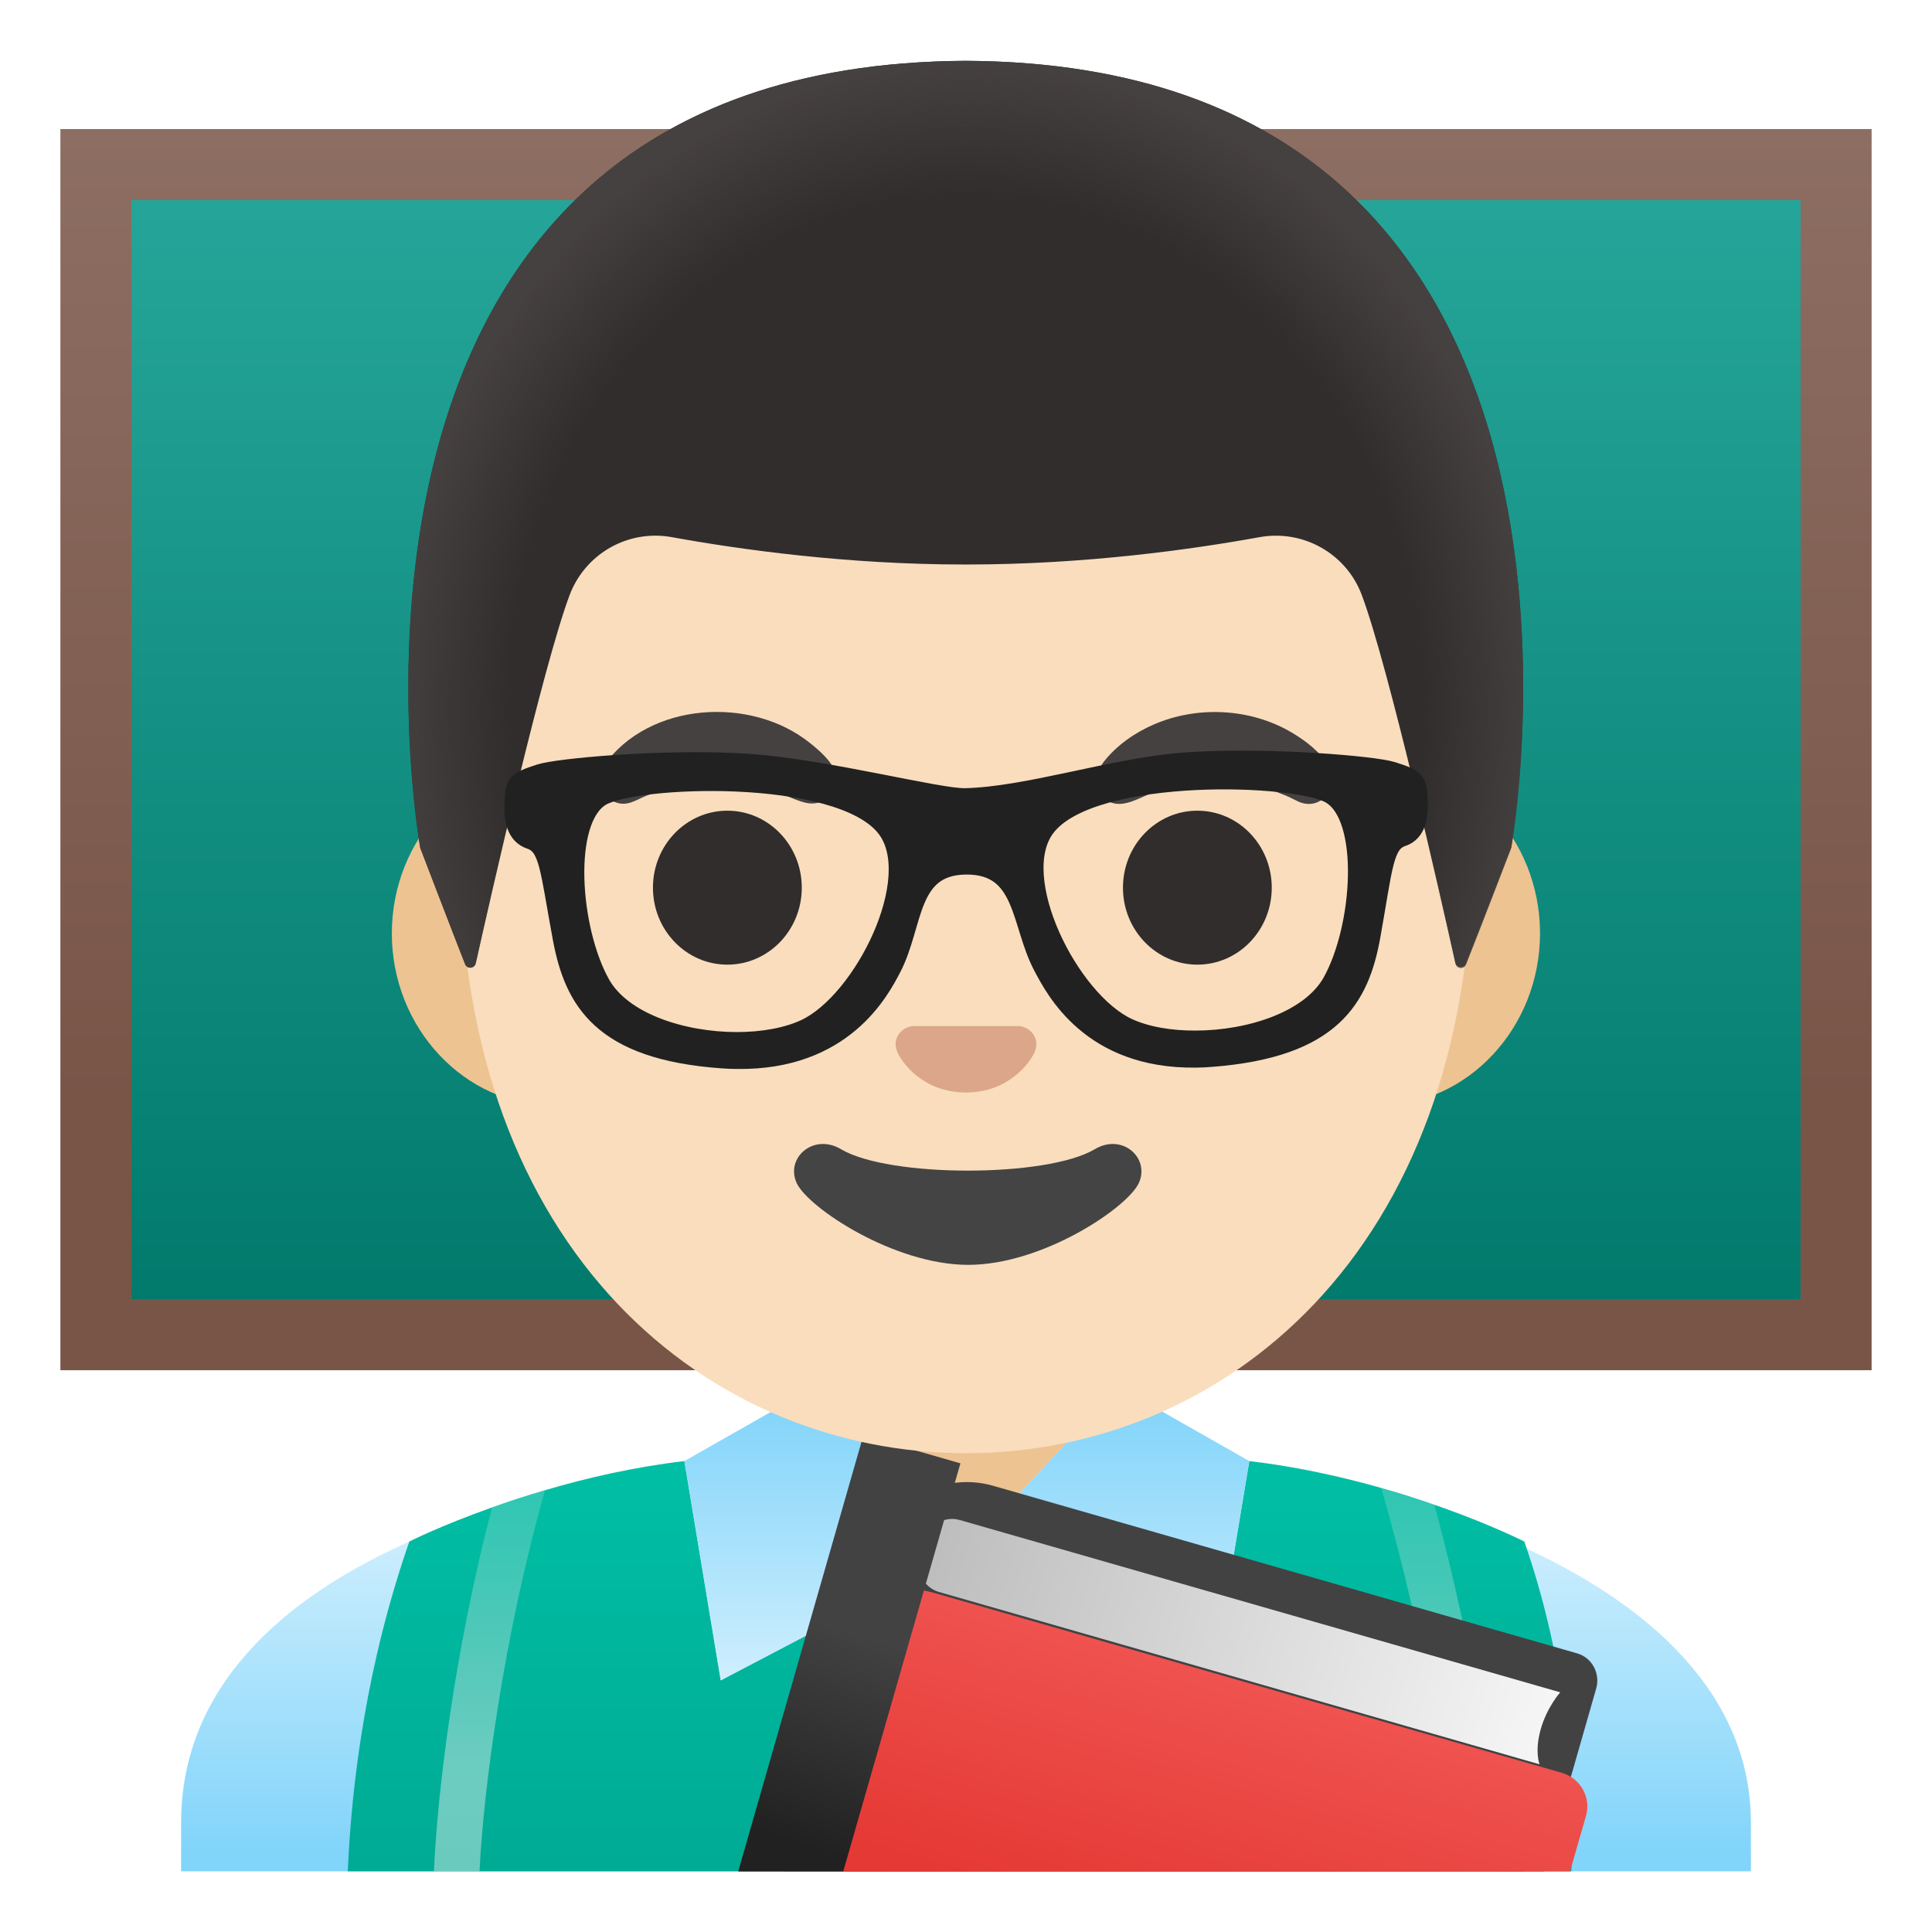 <svg width="54" height="54" viewBox="0 0 54 54" fill="none" xmlns="http://www.w3.org/2000/svg">
<path d="M2.684 4.598H51.322V37.302H2.684V4.598Z" fill="url(#paint0_linear_403_179)"/>
<path d="M50.325 5.594V36.311H3.675V5.594H50.325V5.594ZM52.312 3.607H1.688V38.298H52.312V3.607Z" fill="url(#paint1_linear_403_179)"/>
<path d="M27 38.298H22.992V42.867C22.992 44.934 24.625 46.609 26.633 46.609H27.363C29.375 46.609 31.004 44.934 31.004 42.867V38.298H27Z" fill="#EDC391"/>
<path d="M34.889 41.01C33.21 40.724 31.463 40.538 29.7 40.445L28.565 41.664L27.025 43.322L25.477 41.66L24.342 40.441C22.579 40.525 20.832 40.694 19.149 40.956C11.416 42.158 5.062 45.292 5.062 50.941V52.304H48.938V50.941C48.938 45.609 42.63 42.306 34.889 41.01V41.01Z" fill="url(#paint2_linear_403_179)"/>
<path d="M43.921 52.304H9.72C9.834 49.714 10.264 46.474 11.441 43.086C11.441 43.086 12.323 42.639 13.753 42.133C14.196 41.972 14.694 41.808 15.234 41.652C16.373 41.314 17.706 41.006 19.128 40.837L20.144 46.967L26.755 43.499H27.291L33.902 46.967L34.918 40.837C39.175 41.344 42.605 43.086 42.605 43.086C43.782 46.474 44.027 49.714 43.921 52.304V52.304Z" fill="url(#paint3_linear_403_179)"/>
<path d="M15.234 41.652C14.065 45.778 13.513 50.034 13.403 52.304H12.129C12.222 50.114 12.703 46.14 13.753 42.133C14.196 41.972 14.694 41.808 15.234 41.652Z" fill="url(#paint4_linear_403_179)"/>
<path d="M41.871 52.304C41.774 50.047 41.208 46.17 40.09 42.052L38.605 41.588C39.842 45.828 40.483 49.967 40.597 52.304H41.871V52.304Z" fill="url(#paint5_linear_403_179)"/>
<path d="M31.265 38.762L29.7 40.445L29.139 41.048L28.565 41.664L27.025 43.322L25.477 41.66L24.908 41.048L24.342 40.441L22.781 38.762L19.128 40.838L19.149 40.956L19.255 41.593L19.356 42.209L20.145 46.967L27.025 43.36L33.902 46.967L34.682 42.259L34.788 41.631L34.889 41.011L34.919 40.838L31.265 38.762Z" fill="url(#paint6_linear_403_179)"/>
<path d="M42.601 52.304L42.93 51.165L43.196 50.245L43.171 50.237L43.175 50.216L42.521 50.03L43.213 47.617C43.255 47.469 43.251 47.322 43.213 47.187C43.213 47.182 43.209 47.174 43.209 47.17C43.206 47.155 43.2 47.141 43.192 47.128C43.12 46.9 42.956 46.718 42.732 46.651L42.669 46.634H42.664L41.083 46.178L26.342 41.943C26.321 41.938 26.304 41.938 26.287 41.93C25.628 41.757 24.928 41.848 24.336 42.185C23.744 42.522 23.307 43.077 23.119 43.731L22.512 45.853C22.469 45.997 22.423 46.153 22.372 46.322L21.815 48.267L20.655 52.308L42.601 52.304V52.304Z" fill="url(#paint7_linear_403_179)"/>
<path d="M43.149 52.304L44.613 47.195C44.736 46.769 44.491 46.326 44.065 46.208L27.742 41.525C27.077 41.335 26.364 41.417 25.759 41.752C25.154 42.087 24.706 42.649 24.515 43.314L21.938 52.304H43.149Z" fill="#424242"/>
<path d="M43.883 52.304L44.33 50.752C44.478 50.237 44.17 49.697 43.647 49.549L26.131 44.529C24.22 43.98 23.886 45.52 23.351 47.389L21.941 52.304H43.883V52.304Z" fill="url(#paint8_linear_403_179)"/>
<path opacity="0.2" d="M27.14 42.85C27.216 42.85 27.3 42.858 27.389 42.879L43.103 47.394L42.973 47.849C37.999 46.461 28.507 43.791 26.545 43.141C26.646 43.002 26.844 42.85 27.14 42.85ZM27.14 41.445C25.233 41.445 24.279 43.795 25.823 44.373C27.524 45.006 43.934 49.57 43.934 49.57L44.601 47.242C44.732 46.794 44.521 46.339 44.133 46.229L27.747 41.521C27.536 41.47 27.334 41.445 27.14 41.445Z" fill="#424242"/>
<path d="M43.609 47.301L26.819 42.483C26.363 42.352 25.865 42.677 25.713 43.204L25.688 43.297C25.536 43.824 25.785 44.364 26.241 44.495L43.031 49.313C43.031 49.313 42.888 48.963 43.061 48.343C43.234 47.718 43.609 47.301 43.609 47.301V47.301Z" fill="url(#paint9_linear_403_179)"/>
<path d="M23.57 52.304L26.844 40.901L24.131 40.12L20.634 52.304H23.57Z" fill="url(#paint10_linear_403_179)"/>
<path d="M38.53 21.275H15.47C12.986 21.275 10.952 23.444 10.952 26.089C10.952 28.734 12.986 30.902 15.47 30.902H38.526C41.011 30.902 43.044 28.734 43.044 26.089C43.044 23.444 41.015 21.275 38.53 21.275V21.275Z" fill="#EDC391"/>
<path d="M27 4.67C19.659 4.67 12.858 12.521 12.858 23.823C12.858 35.062 19.866 40.618 27 40.618C34.134 40.618 41.141 35.058 41.141 23.819C41.141 12.521 34.34 4.67 27 4.67V4.67Z" fill="#F9DDBD"/>
<path d="M20.33 26.962C21.479 26.962 22.41 25.999 22.41 24.811C22.41 23.622 21.479 22.659 20.33 22.659C19.181 22.659 18.25 23.622 18.25 24.811C18.25 25.999 19.181 26.962 20.33 26.962Z" fill="#312D2D"/>
<path d="M33.467 26.962C34.615 26.962 35.546 25.999 35.546 24.811C35.546 23.622 34.615 22.659 33.467 22.659C32.318 22.659 31.387 23.622 31.387 24.811C31.387 25.999 32.318 26.962 33.467 26.962Z" fill="#312D2D"/>
<path d="M28.628 28.713C28.582 28.696 28.539 28.683 28.493 28.679H25.506C25.46 28.683 25.413 28.696 25.371 28.713C25.101 28.822 24.953 29.101 25.08 29.4C25.207 29.7 25.802 30.535 27 30.535C28.198 30.535 28.793 29.696 28.919 29.4C29.046 29.101 28.898 28.822 28.628 28.713V28.713Z" fill="#DBA689"/>
<path d="M30.599 32.121C29.257 32.919 24.849 32.919 23.507 32.121C22.735 31.662 21.946 32.366 22.267 33.066C22.583 33.754 24.984 35.353 27.063 35.353C29.143 35.353 31.514 33.754 31.831 33.066C32.147 32.366 31.371 31.662 30.599 32.121Z" fill="#444444"/>
<path d="M16.879 21.397C18.14 19.613 21.005 19.444 22.646 20.773C22.908 20.984 23.254 21.279 23.355 21.608C23.524 22.144 23.009 22.562 22.507 22.435C22.186 22.355 21.887 22.182 21.57 22.085C20.992 21.904 20.575 21.853 20.056 21.853C19.288 21.849 18.794 21.946 18.065 22.241C17.765 22.363 17.52 22.558 17.179 22.414C16.786 22.254 16.639 21.752 16.879 21.397V21.397ZM36.311 22.414C36.188 22.359 36.07 22.292 35.948 22.241C35.197 21.929 34.771 21.849 33.957 21.853C33.239 21.857 32.813 21.954 32.252 22.144C31.91 22.262 31.476 22.558 31.096 22.444C30.539 22.275 30.556 21.667 30.86 21.279C31.223 20.824 31.721 20.478 32.248 20.25C33.471 19.718 34.965 19.794 36.117 20.482C36.492 20.706 36.901 21.014 37.129 21.402C37.458 21.95 36.96 22.68 36.311 22.414V22.414Z" fill="#454140"/>
<path d="M27 1.7H26.983C7.817 1.801 11.745 23.697 11.745 23.697C11.745 23.697 12.606 25.954 12.998 26.949C13.053 27.093 13.264 27.076 13.297 26.928C13.707 25.097 15.179 18.605 15.922 16.63C16.134 16.068 16.537 15.598 17.061 15.302C17.584 15.007 18.195 14.905 18.786 15.015C20.663 15.356 23.659 15.778 26.958 15.778H27.025C30.324 15.778 33.32 15.356 35.197 15.015C36.42 14.791 37.627 15.47 38.062 16.63C38.8 18.596 40.264 25.051 40.677 26.907C40.711 27.059 40.922 27.072 40.977 26.928L42.234 23.692C42.242 23.697 46.17 1.801 27 1.7V1.7Z" fill="#312D2D"/>
<path d="M42.242 23.697C42.242 23.697 46.17 1.801 27 1.7H26.983C26.684 1.7 26.393 1.709 26.106 1.721C25.536 1.747 24.984 1.789 24.452 1.852H24.435C24.397 1.856 24.363 1.865 24.325 1.869C8.193 3.898 11.745 23.697 11.745 23.697L13.002 26.937C13.057 27.08 13.264 27.067 13.298 26.916C13.711 25.064 15.179 18.601 15.922 16.635C16.134 16.072 16.537 15.602 17.061 15.307C17.584 15.011 18.195 14.909 18.786 15.019C20.664 15.361 23.659 15.782 26.958 15.782H27.025C30.325 15.782 33.32 15.361 35.197 15.019C36.421 14.795 37.627 15.474 38.062 16.635C38.804 18.609 40.276 25.114 40.681 26.937C40.715 27.089 40.922 27.101 40.977 26.958C41.378 25.962 42.242 23.697 42.242 23.697V23.697Z" fill="url(#paint11_radial_403_179)"/>
<path d="M39.627 22.33C39.597 21.828 39.576 21.777 38.914 21.566C38.395 21.402 35.56 21.17 33.425 21.288C33.273 21.296 33.126 21.305 32.986 21.317C31.05 21.482 28.725 22.262 26.979 22.305C26.236 22.322 23.178 21.52 21.014 21.351C20.874 21.343 20.735 21.33 20.592 21.326C18.453 21.216 15.605 21.465 15.086 21.634C14.424 21.849 14.403 21.9 14.377 22.402C14.348 22.899 14.432 23.33 14.825 23.46C15.36 23.638 15.365 24.304 15.723 26.22C16.048 27.966 16.828 29.346 20.182 29.586C20.326 29.595 20.461 29.603 20.596 29.603C23.562 29.645 24.583 27.692 24.92 27.042C25.549 25.836 25.35 24.174 27.013 24.169C28.671 24.165 28.515 25.798 29.151 27C29.493 27.645 30.489 29.607 33.429 29.565C33.573 29.565 33.72 29.557 33.872 29.544C37.222 29.282 37.998 27.899 38.31 26.152C38.656 24.233 38.661 23.562 39.192 23.385C39.576 23.258 39.656 22.832 39.627 22.33V22.33ZM22.515 28.759C22.001 29 21.313 29.122 20.587 29.122C19.073 29.118 17.394 28.586 16.786 27.515C15.926 25.988 15.702 22.899 16.799 22.254C17.28 21.971 18.904 21.777 20.583 21.849C22.326 21.925 24.127 22.288 24.777 23.14C25.857 24.545 24.144 27.991 22.515 28.759ZM37.239 27.451C36.636 28.532 34.944 29.076 33.421 29.08C32.704 29.084 32.025 28.966 31.518 28.73C29.886 27.97 28.156 24.536 29.219 23.123C29.864 22.262 31.674 21.891 33.421 21.807C35.096 21.727 36.716 21.912 37.192 22.191C38.298 22.832 38.091 25.92 37.239 27.451Z" fill="#212121" stroke="#212121" stroke-width="0.55" stroke-miterlimit="10"/>
<defs>
<linearGradient id="paint0_linear_403_179" x1="27" y1="4.807" x2="27" y2="37.331" gradientUnits="userSpaceOnUse">
<stop stop-color="#26A69A"/>
<stop offset="1" stop-color="#00796B"/>
</linearGradient>
<linearGradient id="paint1_linear_403_179" x1="27" y1="3.605" x2="27" y2="38.296" gradientUnits="userSpaceOnUse">
<stop stop-color="#8D6E63"/>
<stop offset="0.779" stop-color="#795548"/>
</linearGradient>
<linearGradient id="paint2_linear_403_179" x1="27" y1="40.532" x2="27" y2="51.834" gradientUnits="userSpaceOnUse">
<stop stop-color="#E1F5FE"/>
<stop offset="1" stop-color="#81D4FA"/>
</linearGradient>
<linearGradient id="paint3_linear_403_179" x1="26.831" y1="40.837" x2="26.831" y2="51.963" gradientUnits="userSpaceOnUse">
<stop stop-color="#00BFA5"/>
<stop offset="1" stop-color="#00AB94"/>
</linearGradient>
<linearGradient id="paint4_linear_403_179" x1="13.681" y1="40.18" x2="13.681" y2="51.911" gradientUnits="userSpaceOnUse">
<stop stop-color="#B2DFDB" stop-opacity="0.2"/>
<stop offset="0.767" stop-color="#B2DFDB" stop-opacity="0.6"/>
</linearGradient>
<linearGradient id="paint5_linear_403_179" x1="40.239" y1="40.108" x2="40.239" y2="51.91" gradientUnits="userSpaceOnUse">
<stop stop-color="#B2DFDB" stop-opacity="0.2"/>
<stop offset="0.767" stop-color="#B2DFDB" stop-opacity="0.6"/>
</linearGradient>
<linearGradient id="paint6_linear_403_179" x1="27.023" y1="48.812" x2="27.023" y2="39.157" gradientUnits="userSpaceOnUse">
<stop stop-color="#E1F5FE"/>
<stop offset="1" stop-color="#81D4FA"/>
</linearGradient>
<linearGradient id="paint7_linear_403_179" x1="33.391" y1="45.091" x2="30.72" y2="56.341" gradientUnits="userSpaceOnUse">
<stop offset="0.002" stop-color="#212121" stop-opacity="0.2"/>
<stop offset="1" stop-color="#212121" stop-opacity="0.6"/>
</linearGradient>
<linearGradient id="paint8_linear_403_179" x1="34.546" y1="46.719" x2="32.367" y2="54.031" gradientUnits="userSpaceOnUse">
<stop stop-color="#EF5350"/>
<stop offset="1" stop-color="#E53935"/>
</linearGradient>
<linearGradient id="paint9_linear_403_179" x1="25.702" y1="43.249" x2="43.319" y2="48.305" gradientUnits="userSpaceOnUse">
<stop offset="0.01" stop-color="#BDBDBD"/>
<stop offset="0.987" stop-color="#F5F5F5"/>
</linearGradient>
<linearGradient id="paint10_linear_403_179" x1="22.172" y1="51.488" x2="24.017" y2="45.687" gradientUnits="userSpaceOnUse">
<stop stop-color="#212121"/>
<stop offset="1" stop-color="#424242"/>
</linearGradient>
<radialGradient id="paint11_radial_403_179" cx="0" cy="0" r="1" gradientUnits="userSpaceOnUse" gradientTransform="translate(26.993 19.869) scale(16.07 18.131)">
<stop offset="0.794" stop-color="#454140" stop-opacity="0"/>
<stop offset="1" stop-color="#454140"/>
</radialGradient>
</defs>
</svg>

